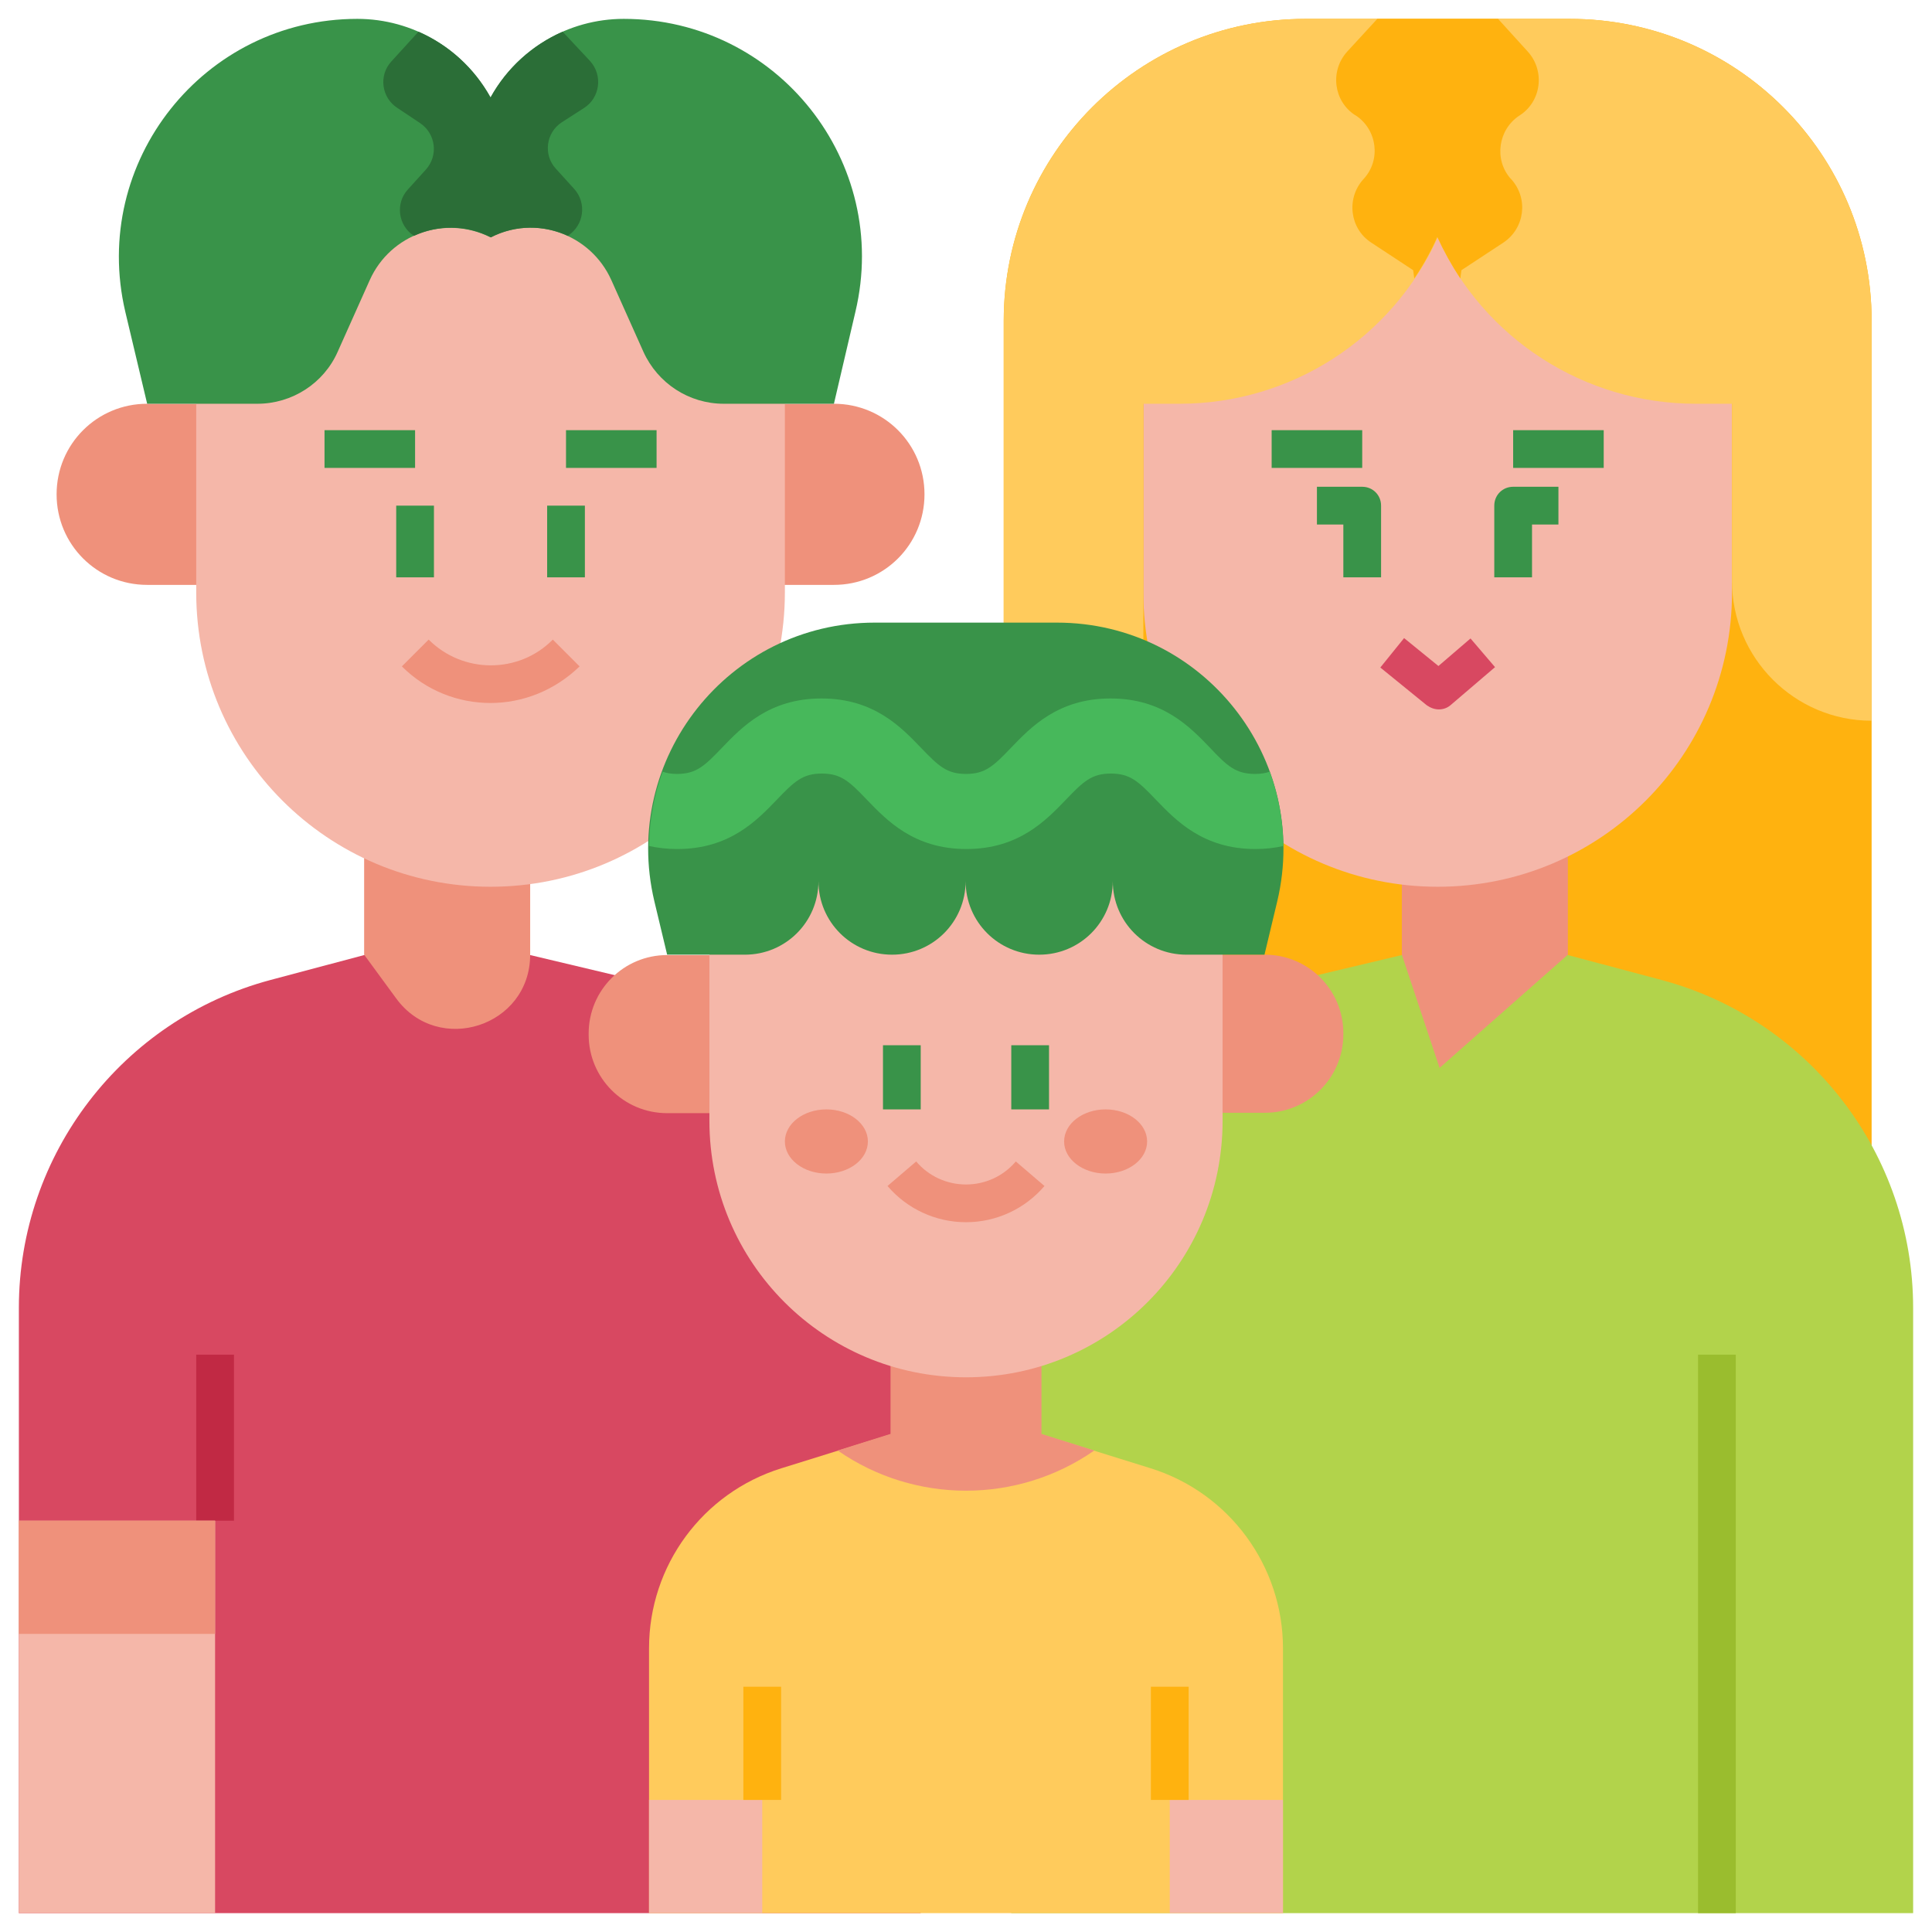 <svg xmlns="http://www.w3.org/2000/svg" enable-background="new 0 0 512 512" viewBox="0 0 512 512" id="parents-and-kid"><path fill="#ffb20f" d="M496,358.7H266V85c0-44.2,35.8-80,80-80h70c44.2,0,80,35.8,80,80V358.7z"></path><path fill="#b2d34b" d="M268,507h239V346.6c0-40.7-27.4-76.4-66.7-86.9l-24.8-6.6h-44l-26.5,6.3c-45.1,10.7-77,51-77,97.3V507z"></path><polygon fill="#ef917b" points="371.5 253 381.5 283 415.5 253 415.5 223 371.5 223"></polygon><path fill="#d84861" d="M244,507H5V346.6c0-40.7,27.4-76.4,66.7-86.9l24.8-6.6h44l26.5,6.3c45.1,10.7,77,51,77,97.3V507z"></path><rect width="10" height="44" x="52" y="359" fill="#c12944"></rect><path fill="#ef917b" d="M140.5 253L140.5 253c0 19-24.3 26.9-35.5 11.6L96.5 253v-30h44V253zM130 155H39c-13.3 0-24-10.7-24-24v0c0-13.3 10.7-24 24-24h91V155zM130 107h91c13.3 0 24 10.7 24 24v0c0 13.3-10.7 24-24 24h-91V107z"></path><path fill="#f5b7a9" d="M130,235L130,235c-43.1,0-78-34.9-78-78V35h156v122C208,200.1,173.1,235,130,235z"></path><path fill="#399349" d="M130,25.9L130,25.9L130,25.9C122.9,13,109.4,5,94.7,5h0C54,5,23.9,42.9,33.2,82.6L39,107h29.2c9.2,0,17.6-5.4,21.3-13.8l8.5-19c5.5-12.2,20-17.3,32-11.3l0,0l0,0c11.9-6.1,26.5-0.9,32,11.3l8.5,19c3.8,8.4,12.1,13.8,21.3,13.8H221l5.7-24.4C236.1,42.9,206,5,165.3,5h0C150.6,5,137.1,13,130,25.9z"></path><path fill="#f5b7a9" d="M381,235L381,235c-43.1,0-78-34.9-78-78V35h156v122C459,200.1,424.1,235,381,235z"></path><rect width="24" height="10" x="337" y="114" fill="#399349"></rect><path fill="#399349" d="M366,153h-10v-14h-7v-10h12c2.8,0,5,2.2,5,5V153z"></path><rect width="24" height="10" x="401" y="114" fill="#399349"></rect><path fill="#399349" d="M406,153h-10v-19c0-2.8,2.2-5,5-5h12v10h-7V153z"></path><path fill="#d84861" d="M381.3,188c-1.1,0-2.2-0.4-3.2-1.1l-12.3-10l6.3-7.8l9.1,7.4l8.5-7.3l6.5,7.6l-11.7,10C383.6,187.6,382.5,188,381.3,188z"></path><rect width="10" height="148" x="450" y="359" fill="#9abd2e"></rect><rect width="24" height="10" x="86" y="114" fill="#399349"></rect><rect width="10" height="19" x="105" y="134" fill="#399349"></rect><rect width="24" height="10" x="150" y="114" fill="#399349"></rect><rect width="10" height="19" x="145" y="134" fill="#399349"></rect><path fill="#ef917b" d="M130,186.3c-8.5,0-17-3.2-23.5-9.7l7.1-7.1c9.1,9.1,23.9,9.1,32.9,0l7.1,7.1C147,183,138.5,186.3,130,186.3z"></path><path fill="#ffcb5c" d="M266,85v106h37v-84h9.6c29.5,0,56.2-17.2,68.4-44l0,0l0,0c12.2,26.8,38.9,44,68.4,44h9.6v47c0,20.4,16.6,37,37,37h0V85c0-44.2-35.8-80-80-80h-70C301.8,5,266,40.8,266,85z"></path><rect width="52" height="104" x="5" y="403" fill="#f5b7a9"></rect><rect width="52" height="30" x="5" y="403" fill="#ef917b"></rect><g><path fill="#ef917b" d="M256 295h-79.2c-11.5 0-20.8-9.3-20.8-20.8v-.3c0-11.5 9.3-20.8 20.8-20.8H256V295zM256 253h79.2c11.5 0 20.8 9.3 20.8 20.8v.3c0 11.5-9.3 20.8-20.8 20.8H256V253z"></path><path fill="#ffcb5c" d="M340,507H172v-70.2c0-21.9,14.2-41.2,35.1-47.7l28.9-9h40l28.9,9c20.9,6.5,35.1,25.9,35.1,47.7V507z"></path><path fill="#ef917b" d="M276,352h-40v28l-14,4.4l0,0c20.4,14.2,47.6,14.2,68,0l0,0l-14-4.4V352z"></path><path fill="#f5b7a9" d="M256,365L256,365c-37.6,0-68-30.4-68-68V191h136v106C324,334.6,293.6,365,256,365z"></path><rect width="10" height="17" x="234" y="277" fill="#399349"></rect><rect width="10" height="17" x="268" y="277" fill="#399349"></rect><path fill="#ef917b" d="M256,323.9L256,323.9c-8,0-15.6-3.5-20.8-9.6l7.6-6.5c3.3,3.9,8.1,6.1,13.2,6.1s9.9-2.2,13.2-6.1l7.6,6.5C271.6,320.4,264,323.9,256,323.9z"></path><rect width="30" height="30" x="172" y="477" fill="#f5b7a9"></rect><rect width="30" height="30" x="310" y="477" fill="#f5b7a9"></rect><rect width="10" height="30" x="197" y="447" fill="#ffb20f"></rect><rect width="10" height="30" x="305" y="447" fill="#ffb20f"></rect><path fill="#399349" d="M176.8,253l-3.4-14.2c-8.9-37.7,19.7-73.8,58.4-73.8h48.3c38.7,0,67.3,36.1,58.4,73.8l-3.4,14.2h-20.7c-10.8,0-19.5-8.7-19.5-19.5V233v0.5c0,10.8-8.7,19.5-19.5,19.5h0c-10.8,0-19.5-8.7-19.5-19.5V233v0.5c0,10.8-8.7,19.5-19.5,19.5h0c-10.8,0-19.5-8.7-19.5-19.5V233v0.5c0,10.8-8.7,19.5-19.5,19.5H176.8z"></path><ellipse cx="219" cy="302.5" fill="#ef917b" rx="11" ry="8.5"></ellipse><ellipse cx="293" cy="302.5" fill="#ef917b" rx="11" ry="8.5"></ellipse><path fill="#47b85b" d="M340.1,224.2c-0.1-6.9-1.3-13.5-3.6-19.7c-1.1,0.4-2.4,0.6-3.9,0.6c-5.1,0-7.4-2.1-11.9-6.9c-5.3-5.5-12.5-13.1-26.4-13.1s-21.1,7.6-26.4,13.1c-4.6,4.8-6.8,6.9-11.9,6.9c-5.1,0-7.3-2.1-11.9-6.9c-5.3-5.5-12.5-13.1-26.4-13.1c-13.9,0-21.1,7.6-26.4,13.1c-4.6,4.8-6.8,6.9-11.9,6.9c-1.5,0-2.7-0.2-3.8-0.6c-2.3,6.2-3.5,12.9-3.6,19.7c2.3,0.5,4.7,0.8,7.5,0.8c13.9,0,21.1-7.6,26.4-13.1c4.6-4.8,6.8-6.9,11.9-6.9c5.1,0,7.3,2.1,11.9,6.9c5.3,5.5,12.5,13.1,26.4,13.1c13.9,0,21.1-7.6,26.4-13.1c4.6-4.8,6.8-6.9,11.9-6.9c5.1,0,7.3,2.1,11.9,6.9c5.3,5.5,12.5,13.1,26.4,13.1C335.4,225,337.9,224.7,340.1,224.2z"></path></g><path fill="#2b6e37" d="M149.1,8.4c-8,3.5-14.8,9.6-19.1,17.4c-4.4-7.9-11.1-13.9-19.1-17.4l-7.2,7.9c-3.4,3.7-2.6,9.6,1.6,12.3l6,4c4.2,2.8,4.9,8.6,1.6,12.3l-4.8,5.3c-3.4,3.7-2.6,9.6,1.6,12.3l0,0c6.3-2.9,13.8-3,20.4,0.4c6.6-3.4,14.1-3.3,20.4-0.4l0.1-0.1c4.2-2.8,4.9-8.6,1.6-12.3l-4.9-5.4c-3.4-3.7-2.6-9.6,1.6-12.3l5.9-3.8c4.2-2.7,5-8.6,1.6-12.4L149.1,8.4z"></path><path fill="#ffb20f" d="M402.7,30.6L402.7,30.6c5.8-3.7,6.8-11.8,2.2-16.9L397,5h-32l-8,8.7c-4.6,5.1-3.6,13.1,2.1,16.8l0.2,0.1c5.7,3.8,6.7,11.8,2.1,16.8l-0.1,0.1c-4.6,5.1-3.6,13.1,2.1,16.8l11.1,7.3l0.3,2.2c2.3-3.4,4.4-7.1,6.1-11c1.8,3.9,3.8,7.5,6.1,11l0.3-2.2l11.1-7.3c5.7-3.8,6.7-11.7,2.1-16.8l-0.2-0.2C395.9,42.3,397,34.3,402.7,30.6z"></path></svg>